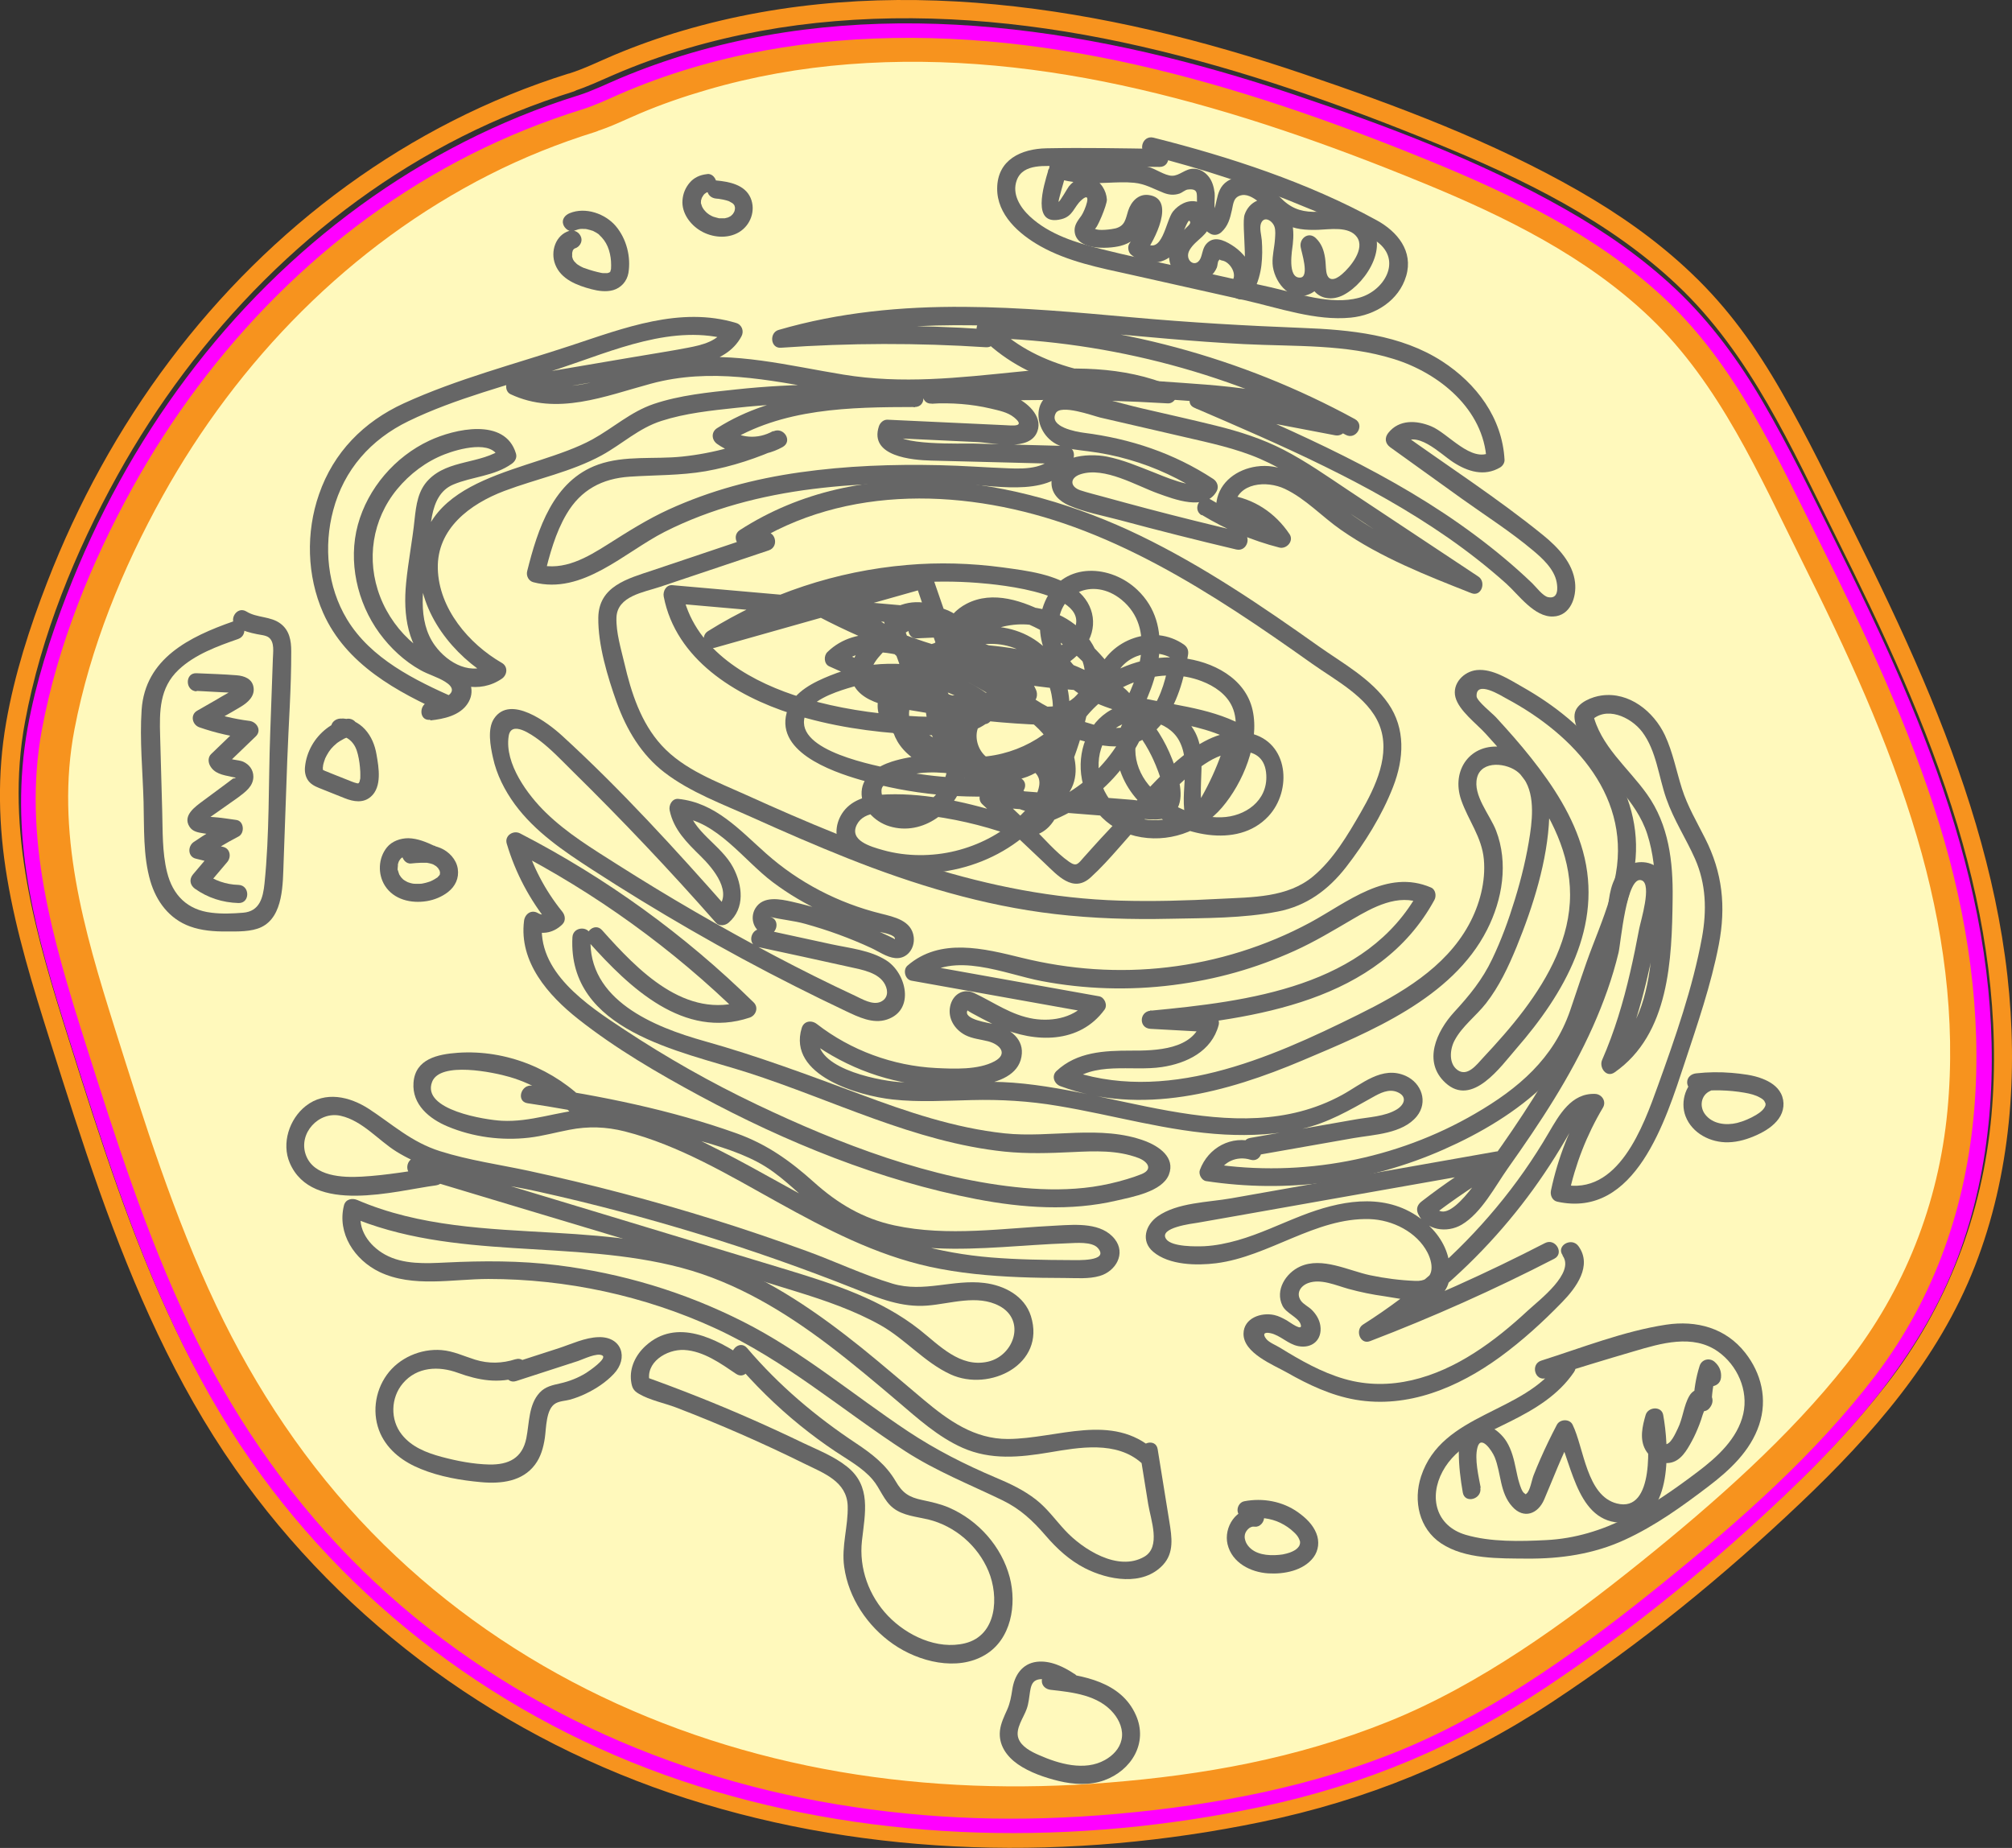 <?xml version="1.0" encoding="UTF-8"?>
<svg id="b" data-name="Layer 2" xmlns="http://www.w3.org/2000/svg" width="166.36" height="152.78" viewBox="0 0 166.36 152.78">
  <rect x="0" y="0" width="166.36" height="152.78" fill="#333333" stroke="none"/>
  <defs>
    <style>
      .e {
        fill: #fff9bc;
      }

      .f {
        fill: #666;
      }

      .g {
        fill: #f0f;
      }

      .h {
        fill: #f7931e;
      }
    </style>
  </defs>
  <g id="c" data-name="Layer 2">
    <g id="d" data-name="Dimensions">
      <g>
        <g>
          <path class="e" d="M48.82,9.44C27.8,15.94,12.26,33.86,5.93,54.93c-.89,2.95-1.57,5.98-1.78,9.05-.51,7.42,1.76,14.71,4,21.8,3.25,10.28,6.56,20.68,12.16,29.9,5.36,8.82,12.76,16.39,21.46,21.94,17.62,11.24,39.89,13.73,60.41,9.79,4.87-.94,9.7-2.22,14.26-4.19,5.03-2.17,9.68-5.15,14.12-8.36,5.52-3.99,10.77-8.35,15.7-13.05,4.47-4.27,8.73-8.87,11.66-14.32,5.56-10.32,5.83-22.84,3.18-34.26s-7.98-22.01-13.27-32.47c-2.27-4.49-4.57-9.03-7.81-12.88-6.11-7.25-15.02-11.46-23.82-14.97-10.59-4.21-21.57-7.73-32.91-8.91-11.34-1.18-23.12.09-33.37,5.09l-1.11.35Z"/>
          <path class="h" d="M48.42,7.99c-12.99,4.06-24.11,12.42-32.25,23.26-4.07,5.41-7.32,11.41-9.77,17.72-1.38,3.54-2.56,7.21-3.23,10.96-.76,4.23-.7,8.45-.02,12.69s2.01,8.66,3.34,12.89c1.26,4,2.53,8,3.92,11.96,2.77,7.85,6.09,15.58,10.86,22.44,8.81,12.67,21.6,21.97,36.26,26.73s30.98,5.11,46.2,2c8.46-1.73,16.24-4.87,23.46-9.61,7.12-4.68,13.8-10.12,19.97-15.99,5.81-5.52,11.11-11.61,14.08-19.15s3.5-15.36,2.66-23.09c-.89-8.27-3.45-16.2-6.68-23.84-3.29-7.77-7.04-15.5-11.18-22.85-1.98-3.51-4.29-6.84-7.18-9.68-2.72-2.67-5.86-4.91-9.15-6.82-6.91-4.02-14.58-6.9-22.12-9.47C91.7,2.69,74.25-.26,57.79,4.49c-1.84.53-3.66,1.16-5.43,1.89-1.32.54-2.58,1.19-3.94,1.62-1.84.58-1.05,3.47.8,2.89,1.29-.4,2.46-.99,3.71-1.52,1.77-.75,3.6-1.38,5.45-1.92,3.85-1.13,7.81-1.83,11.81-2.14,8.06-.63,16.15.25,24.01,2.07,8.05,1.86,15.89,4.63,23.53,7.77,6.7,2.75,13.44,6.06,18.72,11.12,5.74,5.5,9.01,13.01,12.5,20.02,3.69,7.4,7.2,14.93,9.55,22.89,2.17,7.34,3.25,15.01,2.52,22.67s-3.55,14.82-8.3,20.87-10.98,11.54-17.1,16.46-13.22,10.1-20.84,13.16-15.31,4.41-23.16,5.04c-7.38.59-14.86.36-22.16-.89-14.64-2.51-28.32-9.1-38.73-19.8-5.34-5.49-9.58-11.85-12.86-18.76-3.5-7.38-5.95-15.21-8.4-22.98-2.52-8-4.93-16.24-3.31-24.67,1.29-6.72,3.96-13.29,7.28-19.26,6.24-11.23,15.53-20.75,27.03-26.58,2.82-1.43,5.75-2.6,8.77-3.54,1.84-.57,1.05-3.47-.8-2.89Z"/>
        </g>
        <path class="h" d="M47.02,6.08c-13.25,4.14-24.66,12.68-32.98,23.73-4.22,5.6-7.61,11.8-10.14,18.33-1.45,3.74-2.7,7.62-3.39,11.58-.75,4.29-.64,8.59.08,12.88.76,4.53,2.12,8.93,3.5,13.3s2.66,8.41,4.13,12.56c2.86,8.04,6.3,15.93,11.21,22.94,9.09,12.97,22.3,22.48,37.36,27.3,15.26,4.89,31.84,5.17,47.47,1.94,8.68-1.79,16.63-5.02,24.04-9.9s14.2-10.43,20.56-16.47c5.94-5.64,11.41-11.87,14.43-19.59,2.97-7.59,3.59-15.96,2.69-24.01-.96-8.52-3.65-16.7-7-24.56-1.76-4.12-3.7-8.16-5.7-12.17s-3.81-7.77-5.96-11.52-4.44-6.95-7.44-9.8c-2.8-2.68-6-4.92-9.35-6.84-7.12-4.08-14.99-7.03-22.74-9.66C91.39.55,73.38-2.46,56.43,2.54c-1.91.56-3.79,1.23-5.63,2-1.26.53-2.47,1.14-3.78,1.55-.92.29-.53,1.74.4,1.45,1.17-.37,2.22-.88,3.34-1.36,1.97-.85,4-1.58,6.06-2.18,3.98-1.17,8.08-1.91,12.22-2.25,8.49-.71,17.03.19,25.32,2.09,8.36,1.91,16.48,4.78,24.41,8.02,7.12,2.91,14.26,6.37,19.91,11.71,6.03,5.69,9.45,13.44,13.1,20.75,3.86,7.73,7.56,15.59,10.06,23.89,2.34,7.77,3.55,15.9,2.82,24.01s-3.66,15.8-8.7,22.27-11.58,12.22-18.05,17.42-13.75,10.47-21.67,13.7-16.09,4.67-24.32,5.35c-7.79.64-15.68.39-23.39-.92-15.3-2.61-29.63-9.5-40.53-20.64-5.58-5.7-10.05-12.32-13.49-19.51-3.67-7.67-6.25-15.81-8.81-23.91-2.7-8.53-5.31-17.3-3.63-26.31,1.32-7.11,4.15-14.07,7.65-20.38,6.55-11.81,16.34-21.87,28.44-27.98,2.99-1.51,6.09-2.75,9.29-3.75.92-.29.53-1.74-.4-1.45Z"/>
        <path class="f" d="M58.43,14.4c-.55.06-1.05.28-1.41.71s-.55.91-.59,1.45c-.08,1.05.64,2.02,1.51,2.53.93.55,2.2.68,3.16.11s1.41-1.8.96-2.84c-.48-1.1-1.78-1.34-2.84-1.44-.39-.04-.77.37-.75.75.02.44.33.71.75.75.08,0,.15.02.23.02.14.02,0,0-.02,0,.04,0,.08.01.12.02.18.03.35.06.52.11.07.02.15.05.22.07.13.05,0,0-.02,0,.03.02.07.03.1.05.07.03.12.08.19.11-.12-.07-.06-.05-.02-.02s.08.08.12.11.05.1-.01-.02c.02.03.04.06.06.09s.04.07.05.1c-.02-.03-.04-.14-.02-.02,0,.02.03.1.03.11,0,0,0-.19,0-.03,0,.04,0,.07,0,.11,0,.03-.02.18,0,.07.02-.13-.02.06-.02.07,0,.04-.02.07-.03.11-.01.04-.06.12.01-.02-.02.03-.03.07-.05.1-.04.07-.08.13-.12.19.02-.02.1-.11,0-.02-.03.03-.07.07-.1.1-.02.02-.12.09-.03.03s-.03.01-.04.02c-.04.02-.07.04-.11.06-.02.01-.14.06-.06.03s-.04.01-.06.02c-.04.01-.08.02-.12.03s-.09.02-.13.03c-.08.02.12,0-.03,0-.1,0-.2,0-.29,0-.04,0-.09,0-.13,0-.11,0,.12.03,0,0-.18-.05-.36-.09-.54-.15.16.06-.05-.03-.09-.05-.07-.04-.14-.08-.21-.12-.04-.03-.21-.17-.09-.06-.08-.07-.15-.13-.22-.21-.04-.04-.17-.21-.08-.08-.05-.07-.09-.13-.13-.2-.03-.05-.11-.24-.05-.09-.03-.09-.06-.19-.09-.28-.01-.06-.06-.1,0,.03-.02-.04,0-.1,0-.14s0-.08,0-.11c0-.09-.03.14,0,0,.02-.09.05-.18.08-.27,0,.02-.07.14,0,.02.02-.04.04-.08.07-.12s.05-.08.08-.12c-.05.08-.06.07,0,0,.03-.03.05-.05.08-.08.06-.07.07-.06,0,0,.03-.02.06-.04.09-.06.05-.03.15-.13.01-.02.04-.04.33-.07.12-.05.39-.05.77-.31.75-.75-.02-.37-.33-.8-.75-.75h0Z"/>
        <path class="f" d="M47.09,19.08c-1.16.34-1.6,1.72-1.18,2.79.48,1.23,1.81,1.73,2.99,2.04.57.15,1.21.24,1.79.08.67-.19,1.15-.74,1.27-1.42.22-1.34-.16-2.82-1.03-3.86s-2.52-1.63-3.84-1.08c-.36.15-.66.5-.52.92.11.35.53.69.92.52.11-.04.22-.08.33-.11.05-.01.29-.05.14-.03.12-.01.23-.01.35,0,.05,0,.09,0,.14,0-.16-.01.06.01.08.02.1.02.21.05.31.08.06.02.11.04.17.06-.03-.01-.12-.06.02,0,.1.05.19.1.28.15.05.03.1.06.15.1.13.08-.05-.06.07.06.33.31.54.59.71.98.16.36.26.86.28,1.21.01.23.02.47,0,.7.02-.16-.09.28-.04.14-.01.04-.1.12,0,.01-.04.04-.15.11-.02.04,0,0-.16.11-.06.05.09-.06-.06.02-.08.02-.04.01-.08.02-.12.03.12-.04.07,0,.02,0-.11,0-.21,0-.32,0-.04,0-.09,0-.13-.01-.21-.02.15.03-.06-.01-.43-.09-.87-.21-1.28-.36-.05-.02-.09-.03-.14-.05.11.04,0,0-.02,0-.11-.05-.22-.1-.32-.16-.08-.05-.16-.1-.24-.15.1.07-.02-.01-.04-.04-.05-.05-.1-.1-.15-.15-.02-.02-.12-.14-.04-.04-.03-.04-.06-.09-.09-.14-.02-.03-.03-.07-.05-.1.08.15.01.02,0-.03-.01-.04-.02-.07-.03-.11-.02-.09-.01-.15,0-.02,0-.1,0-.21,0-.31s-.05.17,0,0c.02-.05.03-.11.04-.16s.06-.1-.02.03c.03-.04.05-.09.08-.14.06-.11,0,0-.03.03.04-.04.07-.07.11-.11-.13.13-.03.04,0,.01.02-.01.05-.03.07-.04-.1.04-.11.05-.03.02.38-.11.65-.53.52-.92s-.52-.64-.92-.52h0Z"/>
        <path class="f" d="M95.88,12.31c-3.11-.05-6.23-.11-9.35-.05-2.09.04-4.06.94-4.08,3.31-.02,2.18,1.8,3.78,3.55,4.77,2.29,1.29,4.92,1.8,7.46,2.36,3.15.71,6.31,1.41,9.46,2.12,2.79.63,5.88,1.73,8.77,1.44,2.03-.2,3.98-1.41,4.58-3.45s-.72-3.66-2.44-4.6c-5.7-3.13-12.18-5.25-18.46-6.83-.94-.23-1.34,1.21-.4,1.45,4.43,1.11,8.77,2.54,12.97,4.3,1.95.82,4.23,1.59,5.94,2.87,2.07,1.55.56,4.07-1.52,4.62-2.34.63-5.06-.37-7.34-.88-2.43-.54-4.85-1.09-7.28-1.63-2.23-.5-4.47-.96-6.69-1.52-2.07-.52-4.29-1.2-5.89-2.69-.81-.75-1.51-1.86-1.09-3,.52-1.42,2.4-1.16,3.62-1.16,2.73,0,5.46.02,8.19.06.97.01.97-1.49,0-1.5h0Z"/>
        <path class="f" d="M86.66,14.14c-.34,1.16-1.45,4.62,1.1,3.98.97-.24,1.02-1.01,1.66-1.58.95-.85.27.89,0,1.28-.26.37-.57.72-.57,1.21.02,1.68,2.71,1.57,3.79,1.3.78-.2,1.47-.66,1.8-1.41.09-.21.18-.47.19-.69.04-.56.03-.43-.18-.08-.39.65-.59,1.36-1.06,1.98-.18.24-.11.71.12.91,1.15.97,2.93.94,3.79-.42.28-.45.36-.94.54-1.43.04-.12.4-1.01.49-.94.26.18-.16.48-.25.58-.64.72-1.3,1.03-1.41,2.08-.14,1.44,1.04,2.71,2.52,2.38.64-.14,1.16-.56,1.42-1.16.07-.16.06-.49.16-.59.22-.22-.09-.06.28,0,.69.11,1.35,1.26.74,1.78-.29.25-.29.81,0,1.06,1.63,1.37,2.38-1.3,2.51-2.46.08-.69.08-1.37.03-2.06-.03-.39-.21-1-.07-1.38.25-.67.95-.24,1.12.27.1.31.06.7.04,1.01-.04.68-.23,1.34-.2,2.03.07,1.39,1.32,3.14,2.91,2.58,1.91-.67,1.04-2.94.83-4.35l-1.25.73c.77.73.23,2.23.82,3.13s1.68.97,2.57.5c1.97-1.04,4.03-4.44,1.75-6.17-1.14-.86-2.54-.75-3.87-.7-1.14.04-2.01-.16-2.87-.94-.51-.46-.96-1-1.55-1.37-.88-.55-2.15-.83-3.08-.22-1.18.78-.66,2.33-1.57,3.16l.91-.12c-.6-.34-.33-1.51-.39-2.07-.06-.49-.2-1-.52-1.38s-.72-.61-1.21-.62c-.69-.02-1.17.59-1.79.58s-1.37-.59-1.99-.74c-.7-.16-1.42-.21-2.14-.21-1.73,0-3.45.26-5.12-.34-.91-.32-1.3,1.12-.4,1.45,1.4.5,2.85.48,4.32.42.73-.03,1.46-.07,2.19,0,.93.09,1.61.51,2.46.84.45.17.85.2,1.31.05.2-.07.46-.31.67-.33.88-.11.74.37.76.91.04,1.09.04,2.13,1.1,2.74.3.17.66.11.91-.12.56-.51.72-1.12.88-1.84.12-.55.13-1.11.84-1.23.54-.09,1.14.36,1.52.68.63.55,1.16,1.22,1.9,1.65.89.52,1.88.57,2.88.54.93-.03,2.53-.32,3.19.59.71.98-.53,2.48-1.23,3.08-.61.53-1.18.62-1.3-.24-.05-.37-.04-.74-.1-1.11-.1-.64-.29-1.18-.77-1.64-.59-.56-1.36.02-1.25.73.06.42.76,2.49-.03,2.54-1.1.07-.67-2.31-.62-2.74.16-1.38-.03-2.91-1.46-3.57-1.04-.48-2.15.02-2.52,1.1-.31.89.54,5.38-.58,5.54l.73.19-.18-.15v1.06c1.57-1.35.34-3.28-1.05-4.13-.66-.41-1.49-.78-2.1-.07-.24.29-.29.63-.39.97-.34,1.2-1.51.4-.97-.5s1.59-1.17,1.71-2.32c.08-.75-.37-1.48-1.13-1.66s-1.51.26-1.96.81c-.61.75-.89,3.79-2.41,2.5l.12.91c.7-.92,2.61-4.49.25-4.77-.84-.1-1.43.56-1.67,1.3-.22.7-.25,1.24-1.04,1.46-.26.07-1.48.24-1.72.02.14.12,1.03-1.99,1-2.41-.05-.75-.51-1.51-1.25-1.76s-1.43.11-1.9.69c-.08.1-.76,1.29-.84,1.26-.06-.02.51-1.96.56-2.14.27-.93-1.17-1.32-1.45-.4h0Z"/>
        <path class="f" d="M88.85,138.4c-.9-.6-2.01-1.14-3.12-1.01-1.23.15-1.86,1.14-2.03,2.3-.09.58-.18,1.11-.42,1.65s-.53,1.12-.6,1.74c-.13,1.18.55,2.13,1.48,2.78.98.68,2.24,1.11,3.4,1.39,1.21.29,2.55.37,3.74-.06,2.24-.81,3.65-3.08,2.62-5.39-1.22-2.76-4.35-3.29-7.03-3.59-.41-.04-.75.38-.75.75,0,.44.35.71.75.75,1.81.2,3.92.43,5.17,1.92.51.6.85,1.42.67,2.21-.16.74-.72,1.31-1.37,1.67-1.68.94-3.81.32-5.46-.41-.62-.27-1.44-.68-1.69-1.37-.29-.8.43-1.72.68-2.44.17-.47.2-.96.28-1.45.06-.35.14-.77.51-.93.75-.33,1.82.38,2.4.77.81.53,1.56-.76.76-1.3h0Z"/>
        <path class="f" d="M103.78,124.75c-1.56-.15-2.62,1.53-2.28,2.93.37,1.53,1.91,2.31,3.37,2.4,1.3.08,2.9-.22,3.73-1.32.43-.57.51-1.33.24-1.99-.29-.73-.87-1.28-1.5-1.73-1.28-.92-2.93-1.22-4.47-.92-.4.08-.63.55-.52.92.11.42.52.6.92.52.84-.16,1.8-.04,2.59.34.43.21.8.46,1.14.79.17.16.33.34.42.56,0,.02.07.17.07.18.01.06,0,.14,0,.2,0-.1,0,.02-.02.06-.03.11-.09.2-.16.27-.16.16-.21.19-.45.31-.12.06-.28.12-.48.17-.22.06-.43.1-.62.11-.93.09-2.01-.02-2.58-.77-.13-.18-.2-.32-.25-.56-.03-.12-.02-.32.04-.47s.19-.32.33-.42c.08-.05.11-.06.18-.09.01,0,.14-.03.04-.02.08-.01.17,0,.25,0,.4.04.75-.37.75-.75,0-.44-.34-.71-.75-.75h0Z"/>
        <path class="f" d="M140.63,88.91c-1.24.55-1.73,2.17-1.26,3.38.54,1.41,2.07,2.19,3.53,2.15.84-.02,1.64-.27,2.4-.62.67-.31,1.33-.72,1.77-1.33s.53-1.4.19-2.08c-.31-.61-.91-.98-1.52-1.22-.8-.32-1.71-.41-2.56-.49-.98-.08-1.95-.07-2.93.04-.4.04-.75.31-.75.75,0,.37.34.79.75.75,1.33-.15,2.68-.13,3.99.1.47.08.92.19,1.31.42.14.08.24.14.36.3-.07-.09.08.2.04.08.02.05.03.1.04.15-.01-.1-.02.09,0,.05-.08.35-.44.63-.79.84-.49.29-1.02.52-1.57.66-.91.22-2.01.1-2.63-.69-.52-.66-.35-1.62.4-1.95.37-.16.46-.7.27-1.03-.22-.38-.65-.43-1.03-.27h0Z"/>
        <path class="f" d="M42.64,112.37c-1.12.36-2.23.39-3.36.04-.93-.29-1.79-.71-2.77-.79-1.72-.14-3.52.64-4.53,2.05s-1.23,3.28-.53,4.85c.65,1.43,1.93,2.36,3.35,2.93,1.57.64,3.31.94,4.99,1.09s3.41-.07,4.44-1.44c.49-.65.7-1.42.82-2.22s.08-2.39.88-2.85c.36-.21.84-.21,1.23-.32.44-.13.87-.29,1.28-.49.84-.4,1.67-.95,2.31-1.63,1.25-1.32.65-3.1-1.26-3.04-1.12.03-2.24.57-3.28.91-1.31.42-2.62.85-3.93,1.27-.91.3-.52,1.75.4,1.45,1.71-.55,3.41-1.11,5.12-1.66.4-.13,1.58-.72,2.01-.45.4.25-1.08,1.27-1.35,1.44-.66.41-1.38.69-2.13.86-.65.15-1.24.26-1.71.77-.92.99-.85,2.51-1.1,3.76-.33,1.66-1.47,2.21-3.07,2.18-1.31-.03-2.66-.29-3.93-.63s-2.5-.83-3.3-1.85c-.97-1.22-.92-3.04.09-4.23,1.17-1.38,2.97-1.45,4.55-.87,1.74.63,3.36.91,5.16.33.91-.3.52-1.74-.4-1.45h0Z"/>
        <path class="f" d="M36.05,96.52c-2.04.27-4.09.65-6.14.76-1.57.09-3.97,0-4.62-1.79s1.07-3.65,2.88-3.24,3.11,2.03,4.61,2.96c3.43,2.13,7.82,2.44,11.68,3.3,4.48.99,8.92,2.17,13.31,3.51s8.72,2.87,12.98,4.56c1.95.77,3.8,1.53,5.93,1.36,1.91-.15,4.13-.94,5.95.03,2.21,1.17,1.23,4.12-.95,4.61-2.3.52-4.02-1.36-5.65-2.65-3.16-2.49-7.02-3.75-10.82-4.91-10.2-3.1-20.41-6.17-30.61-9.26-.93-.28-1.32,1.17-.4,1.45,10.55,3.19,21.12,6.31,31.64,9.57,2.39.74,4.79,1.56,6.98,2.79,2.05,1.16,3.64,3.08,5.78,4.06,3.21,1.47,7.89-.82,6.64-4.82-.53-1.68-2.21-2.54-3.85-2.74-2.57-.32-5.02.82-7.58.06-2.41-.72-4.73-1.83-7.09-2.69-2.53-.92-5.07-1.79-7.64-2.59-5.06-1.58-10.19-2.93-15.37-4.05-2.43-.52-4.93-.87-7.31-1.62s-3.91-2.2-5.9-3.5c-1.59-1.03-3.62-1.5-5.22-.24-1.36,1.07-2.02,3.09-1.32,4.71,1.85,4.3,8.72,2.3,12.1,1.85.94-.13.96-1.63,0-1.5h0Z"/>
        <path class="f" d="M61.64,112.3c-2.4-1.62-5.7-3.37-8.26-1.03-.81.74-1.34,1.79-1.2,2.91.07.54.19.79.64,1.05.89.53,2.12.77,3.09,1.14,3.6,1.38,7.14,2.93,10.6,4.64,1.58.78,3.51,1.46,3.58,3.49.05,1.71-.53,3.32-.29,5.04.36,2.58,1.92,4.9,4.04,6.38s5.3,2.28,7.61.9c2.16-1.28,2.63-4.15,2.04-6.41-.67-2.55-2.6-4.71-5.01-5.76-.72-.31-1.45-.47-2.21-.63-1.11-.23-1.65-.58-2.22-1.57-.79-1.35-1.94-2.24-3.23-3.1-3.38-2.24-6.41-4.8-9.05-7.9-.63-.74-1.68.33-1.06,1.06,1.66,1.95,3.47,3.74,5.46,5.35.93.75,1.9,1.47,2.89,2.13,1.06.71,2.23,1.34,3.07,2.31.66.76.93,1.77,1.74,2.39s1.89.7,2.87.93c2.22.54,4.11,2.17,4.99,4.27s.71,5.32-1.94,5.97c-2.3.56-4.81-.64-6.37-2.27s-2.41-3.91-2.15-6.21.78-4.52-1.23-6.12c-1.06-.85-2.41-1.38-3.63-1.96-1.41-.68-2.84-1.34-4.27-1.97-2.93-1.29-5.91-2.47-8.93-3.55l.52.52c-.44-1.65,1.4-2.77,2.85-2.69,1.59.09,3.02,1.12,4.29,1.98.8.54,1.55-.76.76-1.3h0Z"/>
        <path class="f" d="M95.46,119.91c-3.52-3.16-8.02-.96-12.12-.94-2.77.01-4.91-1.52-6.95-3.23-1.73-1.45-3.44-2.93-5.2-4.35-3.55-2.84-7.32-5.46-11.59-7.11s-9.1-2.09-13.75-2.36c-5.51-.32-11.16-.49-16.31-2.71-.43-.18-.97-.07-1.1.45-.58,2.31.88,4.51,2.94,5.5,2.76,1.32,6.07.58,9,.58,6.43,0,12.87,1.38,18.72,4.06s10.48,6.76,15.75,10.18c2.57,1.66,5.29,2.73,8.02,4.05,1.49.72,2.52,1.69,3.59,2.93.93,1.08,1.96,2.03,3.24,2.69,1.92.98,4.8,1.52,6.46-.27.94-1.01.73-2.31.53-3.56-.32-2-.65-4.01-.97-6.01-.15-.95-1.6-.55-1.45.4.22,1.39.45,2.77.67,4.16.21,1.28,1.07,3.52-.32,4.33-2.18,1.27-5.11-.62-6.55-2.17-.8-.86-1.47-1.81-2.4-2.54-1.01-.79-2.15-1.33-3.32-1.82-2.55-1.08-4.96-2.3-7.27-3.83-4.56-3.03-8.73-6.59-13.64-9.07s-10.03-4-15.38-4.67c-3.07-.38-6.11-.37-9.19-.22-1.66.08-3.53.18-5.04-.66-1.3-.72-2.33-2.11-1.95-3.65l-1.1.45c8.78,3.78,18.51,1.89,27.58,4.3,4.52,1.2,8.54,3.64,12.24,6.45,1.92,1.46,3.77,3.02,5.61,4.58,1.67,1.42,3.35,2.95,5.38,3.85,2.33,1.03,4.73.79,7.17.38s5.55-.99,7.64.89c.72.64,1.78-.41,1.06-1.06h0Z"/>
        <path class="f" d="M35.93,69.94c-.68-.32-1.39-.62-2.16-.64-.66,0-1.36.24-1.78.76-.72.89-.77,2.21-.16,3.17.74,1.16,2.18,1.48,3.46,1.27.62-.1,1.25-.36,1.74-.74.62-.48.94-1.16.82-1.94s-.74-1.42-1.43-1.71c-.78-.33-1.61-.3-2.44-.22-.39.04-.77.32-.75.75.02.38.33.79.75.75.28-.03.55-.05.83-.06.13,0,.25,0,.38,0,.07,0,.15,0,.22.02-.13-.02.07.02.09.02.12.03.24.06.36.11-.14-.06.04.03.05.04.05.03.1.06.16.1-.03-.02-.1-.1,0,0,.04.04.09.09.13.13.14.13-.04-.08.02.02.04.06.07.12.11.18.1.15-.03-.13.02.04,0,.04.02.08.03.11.05.18,0-.15,0,.03,0,.04,0,.08,0,.12,0-.18,0-.02-.01.03-.03.16.07-.09-.02.05-.02.03-.04.07-.07.11.09-.14-.06.05-.09.08s-.06.06-.1.08c.13-.11-.04.02-.06.03-.09.06-.18.11-.28.16-.06.03-.11.05-.17.08.14-.06.03-.01,0,0-.13.04-.26.09-.39.12-.11.03-.23.05-.34.07.15-.03.05,0,.01,0-.06,0-.13.01-.19.01-.1,0-.21,0-.31,0-.06,0-.12,0-.19-.01.18.02,0,0-.05-.01-.11-.02-.22-.05-.33-.09-.05-.02-.1-.03-.14-.05.17.07-.02-.01-.04-.03-.09-.05-.18-.1-.26-.16-.16-.11.1.1-.04-.04-.04-.04-.07-.07-.11-.11l-.03-.04c-.05-.06-.04-.05.02.03-.01,0-.05-.07-.06-.08-.02-.04-.16-.22-.15-.26,0,0,.06.18.02.04-.02-.05-.03-.1-.05-.14,0-.03-.02-.07-.03-.1,0-.03-.01-.07-.02-.1-.01-.08-.01-.07,0,.05-.07-.01.03-.49,0-.5.02.01-.03.18,0,0,.01-.05.02-.1.04-.14,0-.03.02-.06.03-.09.04-.12-.08.14.02-.04.01-.03.03-.06.05-.08.02-.03.03-.05.05-.08.05-.06.04-.05-.03.04,0,0,.06-.06.06-.07.02-.02.05-.04.07-.07.06-.05.05-.04-.04.03-.01-.03.31-.16.17-.11.07-.02.14-.04.21-.06.15-.04-.08-.01.08-.01.07,0,.14,0,.21,0,.01,0,.23.03.09,0,.15.03.29.06.43.1s.29.1.43.15c.23.09-.12-.06.1.04.09.04.18.08.27.12.35.17.83.11,1.03-.27.18-.33.11-.85-.27-1.03h0Z"/>
        <path class="f" d="M28.64,59.43c-1.2.3-2.24,1.12-2.85,2.19-.31.55-.51,1.15-.57,1.78-.04.37.02.75.22,1.07.22.35.58.53.95.68.71.29,1.42.57,2.13.85s1.51.42,2.14-.13c.94-.82.66-2.42.47-3.5-.13-.76-.42-1.49-.95-2.07s-1.29-.95-2.06-.89c-.4.03-.75.32-.75.75,0,.38.34.78.75.75.03,0,.31,0,.19-.01.06,0,.13.03.19.04.01,0,.16.06.09.03.15.06.32.19.44.31.29.29.45.64.56,1.09.12.49.17.92.2,1.43.01.18,0,.36,0,.55,0,.15,0,.04,0,0,0,.04-.02.09-.03.13s-.02.08-.03.13c-.03.16.06-.07-.02.05-.02.03-.04.07-.06.1.08-.12.03-.05,0-.01-.08.11-.02,0,.01,0-.1.01-.04.02.01,0-.09.03-.11.02-.18,0-.14-.03-.27-.08-.4-.13-.57-.22-1.14-.45-1.71-.68-.13-.05-.26-.1-.39-.16-.03-.01-.23-.09-.11-.04-.05-.02-.09-.05-.14-.07-.01,0-.12-.07-.04-.01-.03-.02-.05-.09-.03-.03.01.03.03.02.02.06.02-.08,0-.18,0-.26,0,.11.03-.16.03-.18.02-.1.05-.2.08-.29.08-.26.09-.28.22-.52.23-.42.44-.67.85-1.01.12-.1.05-.04.03-.02.06-.04.12-.09.19-.13.11-.07.22-.13.33-.19.15-.08.34-.15.6-.21.39-.1.63-.54.52-.92s-.53-.62-.92-.52h0Z"/>
        <path class="f" d="M129.2,103.81c1.05,1.43-1.93,3.67-2.88,4.55-1.38,1.28-2.84,2.49-4.43,3.5-3.2,2.05-6.95,3.23-10.71,2.15-1.92-.55-3.66-1.55-5.35-2.59-.32-.2-.89-.42-1.13-.72-.31-.39-.19-.59.34-.48.82.17,1.44.9,2.29,1.07,1.14.23,2.02-.5,1.84-1.7-.08-.51-.35-.94-.71-1.3-.25-.25-.66-.44-.88-.73-.45-.62-.06-1.24.58-1.48,1.05-.39,2.32.2,3.34.48s1.97.47,2.98.61c1.26.18,3.49.75,4.62-.09,1.01-.75.89-2.43.54-3.48-.43-1.3-1.41-2.37-2.54-3.11-2.91-1.9-6.4-1.18-9.44,0-1.78.69-3.5,1.53-5.33,2.05-.89.25-1.8.44-2.73.49-.67.03-2.7.07-3.17-.58-.69-.96,2.19-1.29,2.6-1.36,1.14-.2,2.27-.4,3.41-.6,2.35-.42,4.71-.83,7.06-1.25,4.87-.86,9.74-1.72,14.61-2.58l-.58-1.37c-2.09,1.22-4.09,2.57-6,4.05-.34.27-.46.62-.27,1.03.64,1.36,2.38,1.6,3.6.88,1.64-.97,2.76-3.17,3.83-4.68,2.63-3.71,5.16-7.53,7.02-11.7.88-1.98,1.62-4.02,2.12-6.12.18-.75.66-6.5,1.93-5.96.83.35-.09,3.32-.22,3.97-.23,1.21-.47,2.42-.75,3.62-.57,2.48-1.3,4.92-2.32,7.25-.27.61.34,1.51,1.03,1.03,4.54-3.16,4.74-9.36,4.8-14.38.04-3.04-.31-6.08-2.12-8.62-1.56-2.2-3.89-4-4.49-6.74l-.19.73c1.25-1.35,3.35-.38,4.29.87,1.17,1.56,1.35,3.69,1.98,5.49s1.63,3.3,2.38,4.99c.92,2.08.98,4.27.58,6.49-.76,4.15-2.22,8.32-3.65,12.28-1.2,3.33-3.27,9.16-7.9,8.15l.52.92c.55-2.58,1.49-5,2.84-7.27.3-.51-.09-1.11-.65-1.13-1.97-.08-2.97,1.74-3.84,3.22-1.27,2.18-2.72,4.25-4.34,6.19-3.15,3.78-6.86,7.03-11.01,9.66-.68.43-.25,1.69.58,1.37,5.2-1.99,10.28-4.26,15.23-6.81.86-.44.1-1.74-.76-1.3-4.83,2.49-9.79,4.72-14.87,6.66l.58,1.37c3.79-2.41,7.25-5.31,10.24-8.66,1.45-1.62,2.79-3.34,4-5.14.61-.9,1.19-1.83,1.74-2.77s1.19-2.36,2.44-2.3l-.65-1.13c-1.41,2.37-2.42,4.93-2.99,7.63-.08.38.11.83.52.92,6.49,1.42,8.98-6.8,10.52-11.43,1.06-3.21,2.2-6.5,2.84-9.83.6-3.13.31-5.94-1.14-8.79-.68-1.35-1.45-2.65-1.91-4.1s-.75-3.01-1.41-4.42c-.93-1.96-2.95-3.6-5.24-3.28-.75.1-1.96.56-2.19,1.39-.26.91.66,2.34,1.13,3.08,1.53,2.41,3.93,4.18,4.84,6.98,1.01,3.12.68,6.83.35,10.06s-1.13,6.45-3.82,8.32l1.03,1.03c1.61-3.67,2.54-7.53,3.26-11.45.18-.98.37-1.97.53-2.95.1-.61.17-1.22-.15-1.79-.56-.99-1.93-1.1-2.85-.6-1.19.64-1.44,2.07-1.58,3.29-.23,1.94-.61,3.83-1.2,5.69-1.16,3.64-2.97,7.04-5,10.26-1.11,1.76-2.28,3.47-3.49,5.16-.59.83-3.66,5.88-4.71,3.62l-.27,1.03c1.92-1.48,3.92-2.82,6-4.05.77-.45.23-1.51-.58-1.37-4.87.86-9.74,1.72-14.61,2.58-2.43.43-4.87.86-7.3,1.29-1.92.34-4.46.34-6.1,1.5-1,.71-1.4,2.04-.36,2.92,1.32,1.12,3.61,1.15,5.21.95,4.38-.56,8.21-3.79,12.69-3.65,1.88.06,3.91,1.06,4.79,2.78.55,1.09.53,2.4-1.01,2.33-1.26-.05-2.51-.21-3.75-.47-1.78-.38-3.97-1.54-5.78-.72-1.19.54-2.09,1.96-1.46,3.24.3.62,1.27.94,1.49,1.5.28.74-.91-.16-1.14-.29-.33-.18-.66-.36-1.03-.44-1.08-.24-2.52.25-2.54,1.54-.02,1.61,2.47,2.58,3.6,3.22,1.76,1,3.64,1.89,5.65,2.24,4.34.75,8.5-1.01,11.96-3.53,1.85-1.35,3.55-2.9,5.14-4.54,1.15-1.18,2.52-3.01,1.34-4.63-.57-.77-1.87-.02-1.3.76h0Z"/>
        <path class="f" d="M19.27,51.38c-3.59,1.26-7.27,3.05-7.56,7.31-.17,2.5.09,5.08.16,7.59.06,2.16-.05,4.46.56,6.56.5,1.7,1.57,3.13,3.27,3.75.96.35,2.01.43,3.03.42.91,0,2.04.04,2.88-.36,1.85-.89,1.77-3.65,1.84-5.37.1-2.8.2-5.6.3-8.39.11-3.01.34-6.04.33-9.05,0-.87-.14-1.71-.87-2.27-.83-.64-1.96-.47-2.83-1.01-.82-.51-1.58.79-.76,1.3.51.32,1.04.45,1.63.57.29.06.73.09.97.27.51.39.35,1.25.34,1.8-.07,2.06-.15,4.11-.22,6.17-.15,4.1-.05,8.29-.47,12.37-.12,1.18-.4,2.31-1.77,2.42-.86.07-1.75.11-2.61,0-2-.23-3.21-1.45-3.68-3.36-.41-1.66-.35-3.42-.4-5.11-.06-2.05-.11-4.09-.17-6.14s-.06-3.98,1.53-5.48c1.35-1.27,3.2-1.94,4.92-2.54.91-.32.52-1.77-.4-1.45h0Z"/>
        <path class="f" d="M128.88,112.67c-2.86,4.22-9.65,4.11-11.38,9.39-.66,2.02-.17,4.32,1.66,5.54,1.99,1.32,4.81,1.24,7.09,1.26,2.79.02,5.5-.37,8.06-1.54s4.79-2.79,6.96-4.44c1.76-1.34,3.46-2.92,4.18-5.07s.17-4.29-1.15-5.97c-1.61-2.05-4.02-2.7-6.54-2.32-3.49.53-6.97,1.91-10.32,2.97-.92.29-.53,1.74.4,1.45,2.41-.77,4.83-1.51,7.26-2.22,2.24-.66,4.86-1.45,6.95.02,1.6,1.13,2.53,3.21,2.09,5.15-.47,2.06-2.17,3.59-3.79,4.81-3.76,2.84-7.68,5.39-12.51,5.63-2.13.11-4.59.17-6.66-.44-2.45-.73-3.05-3.1-1.9-5.24s3.58-3.12,5.6-4.13,3.97-2.17,5.27-4.09c.54-.8-.76-1.55-1.3-.76h0Z"/>
        <path class="f" d="M48.63,91.28c-2.77-2.89-6.77-4.52-10.78-4.24-1.65.12-3.52.5-3.66,2.48-.13,1.8,1.31,2.98,2.82,3.61,2.1.88,4.46,1.19,6.72.93,1.13-.13,2.22-.44,3.33-.65,1.57-.31,3.05-.26,4.6.13,4.51,1.15,8.61,3.62,12.65,5.86s8.07,4.34,12.56,5.33c2.43.53,4.93.76,7.41.86,1.25.05,2.51.07,3.77.07.94,0,1.96.1,2.88-.17,1.32-.38,2.19-1.85,1.24-3.05-1.08-1.37-3.17-1.2-4.7-1.12-4.47.21-9.09.95-13.52-.01-2.6-.56-4.69-1.81-6.65-3.57s-3.89-3.14-6.4-4.04c-5.42-1.94-11.21-3.1-16.89-3.94-.94-.14-1.35,1.3-.4,1.45,4.4.65,8.76,1.57,13.05,2.77,2.02.56,4.11,1.11,5.97,2.09s3.18,2.45,4.75,3.73c5.96,4.85,13.84,3.23,20.9,2.99.65-.02,2.03-.17,2.51.41.94,1.11-1.76.98-2.27.98-2.2-.01-4.39-.04-6.58-.22-4.32-.35-8.34-1.51-12.23-3.4-3.46-1.68-6.74-3.7-10.18-5.44s-7.28-3.68-11.1-3.4c-2.36.17-4.55,1.07-6.95.94-1.3-.07-6.66-.88-5.75-3.22.67-1.71,5.08-.79,6.41-.4,2.08.61,3.92,1.76,5.42,3.32.67.7,1.73-.36,1.06-1.06h0Z"/>
        <path class="f" d="M103.75,94.42c-1.93-.59-3.85.45-4.54,2.31-.13.35.15.87.52.92,6.66,1.01,13.46.12,19.63-2.61,3.04-1.34,6.09-3.13,8.48-5.48,2.53-2.49,3.31-5.66,4.46-8.9s2.67-6.3,2.94-9.72c.24-3.02-.75-5.95-2.55-8.36s-4.19-4.3-6.78-5.77c-1.1-.62-2.49-1.55-3.81-1.41-1.07.11-2.05,1.12-1.76,2.24s1.75,2.19,2.51,3.03c1.21,1.33,2.4,2.69,3.46,4.15,1.94,2.68,3.51,5.76,3.51,9.14,0,3.56-1.74,6.79-3.83,9.57-1.04,1.38-2.2,2.68-3.38,3.94-.5.54-1.27,1.58-2.09,1-.76-.54-.63-1.73-.26-2.43.62-1.19,1.79-2.04,2.61-3.09,1.1-1.41,1.85-3.02,2.53-4.67,1.36-3.34,2.56-7.11,2.7-10.74.1-2.61-.98-5.4-3.86-5.78-2.66-.36-4.28,1.91-3.42,4.39.59,1.69,1.7,3.05,1.87,4.89s-.35,3.79-1.25,5.43c-1.95,3.56-5.62,5.68-9.14,7.42-7.32,3.63-16.07,7.5-24.26,4.46l.33,1.25c2.03-1.91,5.19-1,7.7-1.38,2.06-.31,4.11-1.3,4.69-3.46.13-.49-.24-.92-.72-.95-1.65-.09-3.29-.18-4.94-.27v1.5c8.63-.82,18.89-2.19,23.5-10.63.18-.32.11-.86-.27-1.03-3.66-1.58-6.93,1.23-10,2.89-3.64,1.96-7.68,3.22-11.78,3.7-4.05.48-8.1.19-12.05-.78-3.14-.77-6.75-1.7-9.46.64-.41.35-.21,1.16.33,1.25,5.03.9,10.06,1.8,15.09,2.7l-.45-1.1c-1.03,1.42-2.9,1.81-4.55,1.55-1.85-.3-3.26-1.35-4.91-2.13-.91-.43-1.79.12-1.99,1.11s.37,1.91,1.26,2.37c.59.3,1.25.35,1.88.51.97.25,1.68,1.03.54,1.65-1.35.73-3.37.63-4.85.56-3.56-.18-7.04-1.46-9.85-3.64-.44-.34-1.07-.26-1.25.33-1.2,3.94,4.75,5.61,7.51,5.91,2.17.24,4.37.1,6.55.05,2.39-.06,4.75.08,7.11.48,4.61.76,9.13,2.12,13.82,2.37,2.14.11,4.32,0,6.41-.48s3.88-1.52,5.8-2.6c.62-.35,1.34-.73,2.05-.43.84.36.59,1.03-.03,1.42-.98.61-2.39.65-3.49.85-2.89.51-5.77,1.01-8.66,1.52-.95.17-.55,1.61.4,1.45,2.73-.48,5.45-.96,8.18-1.44,1.67-.29,4.03-.35,5.21-1.8.95-1.18.39-2.75-.92-3.34-1.96-.88-3.65.7-5.27,1.58-8.97,4.89-19.59-1.04-28.95-1.09-2.59-.01-5.2.24-7.79.01-1.82-.16-7.32-1.24-6.47-4.05l-1.25.33c2.94,2.28,6.4,3.68,10.11,4.02,2.04.19,7.68.49,7.88-2.65.09-1.37-1.2-2.15-2.36-2.44-.3-.08-2.55-.38-2.13-1.13-.04.07,2.31,1.26,2.63,1.4,2.95,1.3,6.63,1.38,8.7-1.46.27-.37,0-1.02-.45-1.1-5.03-.9-10.06-1.8-15.09-2.7l.33,1.25c2.71-2.34,6.97-.38,10,.19,3.58.68,7.25.79,10.87.33s6.86-1.39,10.05-2.83c1.66-.75,3.2-1.68,4.77-2.6,1.7-1,3.8-2.16,5.79-1.31l-.27-1.03c-4.33,7.93-14.12,9.12-22.2,9.89-.95.09-.98,1.45,0,1.5,1.65.09,3.29.18,4.94.27l-.72-.95c-.65,2.42-3.8,2.49-5.83,2.48-2.21,0-4.48.1-6.17,1.69-.44.42-.17,1.07.33,1.25,6.66,2.47,13.76.52,20.04-2.14,5.53-2.34,12.35-5.11,15.23-10.78,1.28-2.51,1.78-5.53.75-8.21-.5-1.3-1.94-2.92-1.57-4.38s2.51-1.23,3.43-.41c1.35,1.21,1.19,3.46.95,5.07-.27,1.83-.71,3.64-1.25,5.4s-1.12,3.35-1.88,4.94c-.81,1.71-1.89,3.02-3.16,4.4-1.43,1.57-2.61,4.08-.71,5.83,2.22,2.05,4.59-1.36,5.87-2.83,3.95-4.54,7.21-10.13,5.5-16.32-.8-2.88-2.46-5.41-4.3-7.73-.91-1.15-1.89-2.25-2.88-3.33-.28-.31-1.59-1.35-1.61-1.74-.07-1.38,2.04-.05,2.46.18,5.66,3.02,10.5,8.27,8.93,15.11-.42,1.84-1.13,3.61-1.81,5.37s-1.23,3.53-1.84,5.3c-1.38,4-4.28,6.46-7.86,8.54-6.53,3.8-14.33,5.28-21.8,4.15l.52.92c.42-1.11,1.6-1.6,2.7-1.26.93.28,1.32-1.17.4-1.45h0Z"/>
        <path class="f" d="M62.65,78.29c2.54.55,5.08,1.09,7.62,1.66.99.22,2.4.45,2.91,1.45.29.57.22,1.16-.37,1.43-.67.29-1.52-.23-2.12-.51-4.51-2.1-8.92-4.46-13.23-6.95-2.16-1.25-4.28-2.54-6.39-3.88s-4.17-2.59-5.92-4.29c-1.51-1.46-3.45-4.07-3.09-6.35.21-1.3,1.85-.16,2.53.35.99.75,1.86,1.68,2.74,2.55,4.1,4.03,8.06,8.21,11.86,12.53.28.32.77.25,1.06,0,1.37-1.19,1.15-3.08.37-4.56-1.01-1.91-3.35-2.9-3.81-5.12l-.72.95c3.2.33,5.39,3.57,7.8,5.38,2.67,2.01,5.71,3.34,8.94,4.14.18.04,1.26.23,1.16.58,0-.03-1.14-.56-1.2-.58-.73-.34-1.47-.65-2.22-.95-1.65-.65-3.36-1.18-5.09-1.57-.98-.22-2.38-.51-3.02.54-.5.82-.13,1.93.81,2.16s1.34-1.21.4-1.45c.95.24,1.95.31,2.91.58s1.85.55,2.75.88,1.81.7,2.69,1.11c.63.29,1.29.77,1.99.84.99.1,1.65-.8,1.54-1.74-.17-1.37-1.62-1.66-2.73-1.94-3.5-.87-6.77-2.56-9.47-4.96-2.19-1.94-4.18-4.2-7.26-4.52-.52-.05-.81.52-.72.95.33,1.6,1.44,2.68,2.56,3.78,1.03,1.01,2.8,3.09,1.26,4.43h1.06c-4.38-4.96-8.9-9.93-13.79-14.4-1.14-1.04-4.26-3.42-5.61-1.4-.57.85-.3,2.3-.09,3.23.3,1.4.97,2.71,1.81,3.86,1.67,2.27,4.04,3.87,6.37,5.38,2.68,1.74,5.4,3.4,8.17,5s5.71,3.19,8.63,4.66c1.39.7,2.79,1.39,4.19,2.05,1.04.49,2.24,1.09,3.41.7,2.34-.78,1.6-3.84-.06-4.89-1.31-.84-3.03-1.01-4.52-1.33-1.9-.41-3.81-.83-5.71-1.24-.94-.2-1.34,1.24-.4,1.45h0Z"/>
        <path class="f" d="M48.71,77.92c3.33,3.72,7.82,8.04,13.28,6.21.52-.18.75-.84.33-1.25-5.7-5.6-12.21-10.31-19.32-13.98-.56-.29-1.3.19-1.1.85.73,2.45,1.91,4.66,3.52,6.65v-1.06c-.28.31-.6.36-.96.14-.54-.3-1.06.09-1.13.65-.43,3.4,1.99,6.16,4.49,8.13,3.09,2.44,6.58,4.47,10.04,6.34,7.11,3.83,14.92,7.01,22.88,8.54,3.81.73,7.78,1.01,11.58.12,1.28-.3,3.78-.73,4.33-2.15s-.83-2.34-1.95-2.77c-3.67-1.38-7.83-.23-11.64-.64-4.12-.44-8.08-1.79-11.94-3.23-4.27-1.59-8.49-3.17-12.89-4.4-4.13-1.16-9.67-3.38-9.4-8.58.05-.96-1.45-.96-1.5,0-.4,7.78,8.94,9.4,14.5,11.19,7.04,2.26,13.78,5.75,21.23,6.53,1.87.19,3.72.13,5.6.04s3.72-.17,5.45.48c.74.27,1.28.93.28,1.34-.4.16-.81.3-1.22.42-.92.28-1.87.49-2.82.63-1.89.27-3.82.26-5.71.09-7.59-.69-15.24-3.64-22.06-6.89-3.8-1.81-7.47-3.89-10.98-6.21-3.03-2-7.29-4.78-6.76-8.96l-1.13.65c.96.53,1.99.4,2.78-.37.31-.3.25-.75,0-1.06-1.44-1.78-2.48-3.79-3.13-5.99l-1.1.85c7,3.61,13.4,8.23,19.01,13.74l.33-1.25c-4.92,1.65-8.87-2.52-11.82-5.82-.65-.72-1.7.34-1.06,1.06h0Z"/>
        <path class="f" d="M35.6,59.56c1.09-.12,2.4-.39,3.06-1.38s.25-2.06-.57-2.74c-1.12-.93-2.66-1.21-3.81-2.16-1.26-1.04-2.26-2.42-2.85-3.95-1.17-3.03-.66-6.38,1.41-8.89,1.04-1.26,2.4-2.29,3.93-2.88,1.08-.42,3.99-1.27,4.48.36l.34-.85c-1.85,1.31-4.5.91-6.14,2.58-.89.89-1.04,2.1-1.17,3.29-.18,1.76-.53,3.49-.7,5.25-.26,2.65.1,5.36,2.21,7.19,1.6,1.38,3.86,2,5.71.73.45-.31.52-1,0-1.3-2.74-1.58-5.22-4.5-5.3-7.8s2.65-5.34,5.5-6.42c2.68-1.01,5.53-1.57,8.06-2.95,1.69-.93,3.05-2.24,4.93-2.84,1.98-.64,4.12-.86,6.18-1.08,4.91-.53,9.87-.53,14.79-.05v-1.5c-5.6,0-11.5.14-16.37,3.23-.5.32-.46.97,0,1.3,1.63,1.16,3.69,1.22,5.42.26.86-.48.1-1.69-.76-1.3-2.39,1.1-4.94,1.82-7.56,2.09-2.29.24-4.73-.12-6.93.66-3.72,1.32-5,5.34-5.87,8.81-.1.39.12.82.52.92,4.07,1.06,7.5-2.47,10.85-4.17,3.81-1.93,8.01-3.01,12.23-3.54s8.41-.56,12.61-.39c2.65.11,7.57,1.17,8.92-2.04.22-.52-.03-1.11-.65-1.13-2.54-.07-5.08-.13-7.63-.2-.67-.02-6.72.2-6.32-1.02l-.72.55c2.48.12,4.95.23,7.43.35,1.32.06,4.34.83,4.95-.9.46-1.28-.92-2.45-1.96-2.87-2.09-.84-4.55-1.01-6.77-.9v1.5c6.5-.41,13.01-.42,19.51-.03.71.04,1.07-1.1.38-1.4-4.1-1.74-8.45-1.65-12.81-1.21-4.86.49-9.53,1.03-14.4.23-4.49-.73-9.01-1.92-13.59-1.27-4.2.6-8.97,3.57-13.17,1.59l-.18,1.37c3.74-.64,7.48-1.27,11.22-1.91,2.43-.41,5.98-.45,7.3-2.95.23-.43.03-.96-.45-1.1-4.61-1.39-9.27.42-13.63,1.86-4.59,1.52-9.44,2.77-13.85,4.79-3.31,1.52-5.8,4.04-7,7.51-1.1,3.15-1.01,6.75.34,9.81,1.88,4.25,6.11,6.55,10.17,8.35.87.39,1.64-.9.76-1.3-3.36-1.49-6.99-3.26-8.96-6.52-1.62-2.68-1.94-6.02-1.14-9.01.89-3.36,3.11-5.86,6.22-7.37,3.91-1.9,8.33-2.98,12.45-4.34,4.47-1.48,9.49-3.77,14.25-2.34l-.45-1.1c-.62,1.17-1.94,1.48-3.15,1.71-1.57.3-3.15.54-4.72.81-3.25.55-6.5,1.11-9.76,1.66-.62.11-.74,1.1-.18,1.37,3.85,1.81,7.8.16,11.62-.87,4.93-1.33,9.66-.31,14.57.54,2.25.39,4.51.7,6.79.7s4.62-.26,6.91-.51c4.67-.51,9.6-1.1,14.06.79l.38-1.4c-6.5-.39-13.01-.38-19.51.03-.96.06-.97,1.55,0,1.5,1.65-.08,3.28.03,4.89.41.66.16,1.39.29,1.93.73,1,.82-.17.67-.8.64-3.22-.15-6.44-.3-9.66-.45-.34-.02-.62.25-.72.55-.82,2.49,2.77,2.79,4.32,2.83,3.69.09,7.38.19,11.07.28l-.65-1.13c-.65,1.53-2.55,1.55-3.98,1.49-1.92-.07-3.83-.22-5.75-.26-3.85-.09-7.71.05-11.53.59s-7.41,1.5-10.85,3.07c-1.77.81-3.38,1.83-5.02,2.87-1.74,1.1-3.66,2.24-5.79,1.69l.52.92c.44-1.75.91-3.54,1.84-5.11,1.17-1.99,2.94-2.93,5.22-3.08,2.1-.14,4.18-.09,6.27-.45,2.2-.39,4.31-1.09,6.34-2.02l-.76-1.3c-1.29.72-2.71.59-3.91-.26v1.3c4.65-2.95,10.28-3.02,15.62-3.03.98,0,.94-1.41,0-1.5-4.92-.48-9.87-.48-14.79.05-2.26.24-4.63.47-6.79,1.2-1.91.65-3.33,1.97-5.07,2.93-4.98,2.73-14.28,2.85-14.3,10.5,0,3.89,2.81,7.39,6.04,9.26v-1.3c-1.67,1.16-3.68.06-4.75-1.41-1.52-2.07-.99-4.97-.62-7.32.31-1.98-.03-5.09,2.13-6,1.6-.67,3.38-.68,4.84-1.72.27-.19.45-.51.34-.85-.9-3-5.09-2.03-7.16-1.06-2.83,1.32-5.09,3.94-5.91,6.96s-.07,6.41,1.78,8.95c.91,1.24,2.06,2.32,3.41,3.07.65.36,1.39.56,2.02.95,1.5.93-.36,1.55-1.24,1.65-.95.11-.96,1.61,0,1.5h0Z"/>
        <path class="f" d="M81.56,27.22c-5.65-.38-11.31-.37-16.96.04l.2,1.47c8.25-2.41,16.87-2.01,25.33-1.29,4.25.36,8.49.8,12.74,1.01s8.38-.01,12.37,1.23c3.75,1.16,7.44,4.15,7.67,8.34l.37-.65c-1.6.95-3.55-1.56-4.95-2.13-1.22-.5-2.65-.57-3.54.55-.32.4-.27.87.15,1.18,1.97,1.41,3.93,2.83,5.9,4.24s4.03,2.72,5.88,4.27c.81.67,1.79,1.57,1.99,2.65.09.47.16,1.42-.71,1.24-.44-.09-1.01-.87-1.33-1.17-1.47-1.41-3.04-2.71-4.66-3.92-6.83-5.1-14.72-8.5-22.51-11.85l-.58,1.37c3.83.73,7.65,1.46,11.48,2.19.8.15,1.36-.93.58-1.37-4.63-2.59-9.97-2.72-15.13-3.1s-10.25-1.17-13.85-4.86l-.53,1.28c10.42.27,20.65,3.02,29.8,8.01.85.46,1.61-.83.76-1.3-9.38-5.12-19.87-7.94-30.55-8.22-.66-.02-.97.83-.53,1.28,7.79,8,20.24,3.14,29.28,8.19l.58-1.37c-3.83-.73-7.65-1.46-11.48-2.19-.77-.15-1.41,1.01-.58,1.37,7.21,3.1,14.49,6.24,20.97,10.74,1.68,1.17,3.29,2.43,4.81,3.79,1.04.93,2.33,2.8,3.9,2.73,1.42-.06,1.94-1.6,1.8-2.82-.18-1.61-1.41-2.9-2.61-3.88-3.79-3.08-7.97-5.77-11.93-8.62l.15,1.18c1.17-1.47,3.28.72,4.31,1.38,1.2.78,2.57,1.21,3.88.44.22-.13.39-.39.37-.65-.19-3.45-2.32-6.29-5.16-8.13-3.42-2.21-7.62-2.61-11.59-2.76-4.68-.18-9.33-.45-14-.87s-9.25-.84-13.9-.87c-5.19-.04-10.38.45-15.38,1.91-.78.23-.67,1.54.2,1.47,5.65-.4,11.31-.41,16.96-.04.96.06.96-1.44,0-1.5h0Z"/>
        <path class="f" d="M99.37,42.57c2,1.21,4.15,2.12,6.41,2.7.6.15,1.22-.54.85-1.1-1.19-1.78-2.97-2.96-5.1-3.25l.52.92c.31-1.97,2.7-2.12,4.17-1.43,1.73.81,3.1,2.32,4.66,3.4,3.29,2.29,7.07,3.77,10.78,5.23.83.33,1.25-.93.58-1.37-3.57-2.37-7.15-4.74-10.72-7.11-1.76-1.17-3.5-2.4-5.38-3.37-1.78-.92-3.67-1.52-5.61-2s-4.05-.95-6.08-1.42-4.12-1.16-6.19-1.39c-3.05-.34-3.08,3.4-.71,4.44.76.33,1.61.38,2.42.49,1.14.14,2.27.37,3.37.69,2.22.63,4.29,1.62,6.22,2.88l-.27-1.03c-.41.72-3.35-.59-3.93-.81-1.26-.49-2.51-1.03-3.84-1.29-1.58-.31-4.59-.09-4.58,2.17,0,.92.67,1.53,1.45,1.87,1.31.57,2.82.84,4.2,1.21,3.2.86,6.41,1.67,9.63,2.43.94.22,1.34-1.22.4-1.45-2.59-.61-5.18-1.25-7.76-1.93-1.25-.33-2.5-.67-3.74-1.01-.59-.16-1.2-.31-1.78-.5-.9-.3-.9-1.05.03-1.34,1.97-.62,4.56.94,6.36,1.59,1.36.49,3.92,1.49,4.86-.16.21-.37.07-.8-.27-1.03-3.27-2.14-6.85-3.33-10.71-3.82-.61-.08-2.9-.48-2.32-1.61.4-.78,3.06.2,3.67.35,2.29.53,4.59,1.06,6.88,1.59,2.15.5,4.33.95,6.36,1.83s3.89,2.16,5.74,3.39c3.84,2.55,7.69,5.1,11.53,7.65l.58-1.37c-2.34-.92-4.69-1.85-6.93-3s-4.21-2.65-6.22-4.21c-1.45-1.13-3.11-2.11-5.02-1.83-1.57.23-3.03,1.24-3.29,2.89-.06.36.09.86.52.92,1.74.24,3.22,1.09,4.2,2.56l.85-1.1c-2.15-.55-4.16-1.39-6.05-2.54-.83-.5-1.58.79-.76,1.3h0Z"/>
        <path class="f" d="M63.17,44.06c-3.07,1.03-6.14,2.06-9.2,3.09-2.06.69-4.46,1.3-4.5,3.91-.03,2.27.77,4.9,1.52,7.01.81,2.25,2.04,4.33,3.96,5.8,2.14,1.64,4.8,2.61,7.24,3.71,2.6,1.17,5.21,2.31,7.85,3.36,5.54,2.2,11.25,3.94,17.18,4.63,3.15.37,6.34.46,9.51.39,2.94-.06,6.04-.03,8.94-.6,2.36-.46,4.16-1.79,5.62-3.66,1.55-2,2.97-4.27,3.89-6.63s1.04-4.83-.39-6.9-3.8-3.35-5.76-4.74c-4.72-3.35-9.54-6.62-14.76-9.15-10.23-4.95-23.03-6.93-33.09-.46-.81.52-.06,1.82.76,1.3,8.01-5.15,18.19-4.71,26.86-1.55,4.75,1.73,9.17,4.24,13.4,6.99,2.12,1.38,4.2,2.83,6.27,4.3,1.92,1.37,4.62,2.75,5.56,5.03,1.01,2.45-.31,5.18-1.53,7.3-1.07,1.85-2.25,3.86-3.91,5.25-2.13,1.79-5.05,1.73-7.69,1.87-2.77.15-5.54.23-8.31.15-11.01-.33-20.99-4.25-30.9-8.74-2.43-1.1-5.15-2.08-6.99-4.1-1.71-1.87-2.51-4.36-3.07-6.77-.28-1.19-.7-2.56-.66-3.79.06-1.79,2.27-2.09,3.63-2.55,2.99-1,5.98-2.01,8.97-3.01.91-.31.52-1.75-.4-1.45h0Z"/>
        <path class="f" d="M75.69,52.78c1.14-.05,2.28-.1,3.42-.15.65-.03.98-.8.53-1.28-1.47-1.56-3.79-1.5-5.54-.46-1.52.9-4.18,3.21-3.7,5.23.52,2.16,3.72,2.38,5.45,2.69,3.06.54,6.15.91,9.25,1.07,2.2.12,4.52-.05,5.55-2.32.85-1.88.22-4.01-1.2-5.42-3.05-3.02-8.38-2.43-11.14.67-3.21,3.61-2.01,9.48,2.03,11.92.83.5,1.58-.79.76-1.3-1.74-1.08-3.47-2.16-5.21-3.24-.92-.57-2.24-1.09-1.84-2.4.27-.87.97-1.67,1.67-2.22,2.92-2.33,7.03-1.09,8.53,2.23l.45-1.1c-2.2.44-4.78.99-7.04.73-1.31-.15-1.58-1.9-1.97-2.95-.42-1.15-.84-2.3-1.26-3.45l-.34.85c.96-.71,2.05-.8,3.08-.17l.38-1.4c-7.32-.64-14.64-1.29-21.95-1.93-.52-.05-.81.51-.72.95,1.01,5.18,5.91,8.19,10.6,9.69,3.18,1.01,6.57,1.51,9.89,1.69,2.42.13,5.54.42,7.11-1.84.42-.6-.27-1.19-.85-1.1-1.79.29-2.75,2.22-2.45,3.91.35,2,2.4,3.01,4.3,2.86,4.23-.34,5.86-5.12,4.47-8.66-1.51-3.86-5.89-4.99-9.5-3.39s-7.17,7.44-2.72,10.36,11.01.54,13.97-3.51l-1.37-.58c-.69,3.01-1.85,5.83-3.49,8.44-.35.55.23,1.28.85,1.1,4.42-1.3,7.91-4.69,9.38-9.05.25-.75-.73-1.21-1.25-.73-2.69,2.48-1.44,6.47,1.14,8.46s7.32,3.28,9.91.51c1.99-2.13,1.69-6.15-1.52-6.87-3.81-.84-7.35,3.55-9.66,5.89-.91.93-1.81,1.87-2.69,2.83-.47.51-.92,1.02-1.38,1.53-.49.55-.6.81-1.22.38-1.12-.78-2.1-1.98-3.09-2.92s-2.06-1.95-3.09-2.92l-.53,1.28c4.14.33,8.28.65,12.42.98,1.13.09,2.65.35,3.27-.89.58-1.16-.04-2.9-.46-4.01-2.41-6.23-8.99-8.87-15.21-9.42-.49-.04-.85.51-.72.95,1.23,4.15,5.88,6.47,9.85,7.27,4.9.98,6.75-3.39,7.39-7.43.06-.36-.05-.64-.34-.85-2.52-1.75-6.11-.46-7.17,2.34l1.37-.18c-1.44-1.92-3.21-3.53-5.34-4.65s-4.65-2.02-6.84-.88c-1.67.87-2.63,2.82-1.73,4.59,1.03,2.03,3.41,2.54,5.48,2.15s4.63-1.36,5.97-3.1c1.21-1.57.92-3.58-.63-4.79-1.68-1.31-4.07-1.58-6.1-1.86-2.62-.35-5.27-.43-7.91-.2-5.83.5-11.48,2.36-16.45,5.47-.71.44-.26,1.61.58,1.37,5.82-1.64,11.63-3.28,17.45-4.93l-.92-.52c.97,2.8,1.85,5.65,2.91,8.41.61,1.59,1.83,3.42,3.78,2.89.51-.14.77-.88.33-1.25-2.58-2.18-5.86-3.34-9.24-3.27-1.64.03-3.27.35-4.79.97-1.34.54-2.97,1.32-3.5,2.78-1.27,3.45,3.58,5.14,5.98,5.84,4.18,1.22,8.56,1.63,12.89,1.26.7-.06,1.08-1.01.38-1.4-3.14-1.74-7.16-2.47-10.66-1.36-1.15.37-2.41,1.14-2.49,2.48s1.07,2.49,2.29,2.86c2.78.86,5.56-1.3,6.18-3.95.78-3.29-.83-6.79-2.83-9.33-2.34-2.98-5.69-5.06-9.39-5.83-.8-.17-1.36.95-.58,1.37,4.28,2.32,8.86,4.1,13.6,5.21,2.3.54,4.63.92,6.98,1.16,1.42.14,5.06.11,5.03,2.23-.01.75,1.03,1.01,1.4.38,1.88-3.21,3.21-7.84.12-10.78-2.19-2.09-5.98-2.33-7.5.67s.27,6.48,2.97,8.1c3.8,2.28,8.52,1.66,12.41,3.7l-.34-.85c-.68,2.6-1.78,5-3.3,7.22l1.37.18c-1.03-2.64.7-5.85-1.48-8.15-1.47-1.55-3.97-1.98-5.92-1.14-2.13.92-3.12,3.28-2.86,5.51.29,2.49,2.04,4.52,4.49,5.11,2.62.63,5.42-.32,7.16-2.36s3.12-5.36,2.53-8.04-3.35-4.05-5.85-4.32-5.01.53-7.01,1.98c-1.87,1.36-3.36,3.33-3.89,5.6-.27,1.18-.23,2.4-.46,3.59-.1.52-.22,1.14-.56,1.57-.78.99-2.05.37-3.02.07-3.13-.97-6.72-1.74-10.02-1.5-1.21.09-2.45.48-3.14,1.55-.6.94-.66,2.17.12,3.04,1.68,1.84,5.4,2.07,7.68,1.83,2.59-.27,5.08-1.24,7.11-2.87,1.62-1.3,4.02-4.02,2.45-6.22-1.37-1.92-4.07-.81-4.18,1.38-.13,2.63,2.88,3.41,4.73,2.01,2.76-2.09.96-5.91-1.14-7.68-2.62-2.21-5.83-4.02-9.02-5.22-2.81-1.06-6.54-1.98-8.96.38-.32.31-.29.98.15,1.18,4.09,1.87,8.29,3.46,12.59,4.75.93.28,1.32-1.17.4-1.45-4.18-1.25-8.26-2.78-12.23-4.6l.15,1.18c1.67-1.63,4.3-1.04,6.29-.41,2.26.71,4.37,1.8,6.37,3.05,1.78,1.11,4.06,2.35,4.95,4.35.45,1.02.56,2.42-.36,3.23-.79.69-2.41.71-2.41-.63.01-1.5,1.85-.99,1.61.41-.18,1.07-1,1.94-1.76,2.65-1.44,1.34-3.25,2.26-5.16,2.73s-4.05.48-6-.07c-.98-.28-2.83-.78-2.15-2.11.61-1.18,2.39-1.01,3.5-.95,2.49.12,4.96.54,7.36,1.23,1.66.48,3.59,1.36,5.02-.1,1.04-1.07,1.17-2.74,1.3-4.15.17-1.82.57-3.42,1.72-4.88,2.2-2.77,6.22-4.32,9.62-3,1.04.4,2.04,1.07,2.51,2.11.58,1.29.2,2.78-.23,4.06-.71,2.11-1.99,4.19-4.18,4.97s-4.74.28-5.96-1.72c-1.08-1.76-.95-4.56.98-5.7,1.56-.93,4.07-.49,4.99,1.17,1.14,2.07-.15,4.75.72,6.96.24.61.99.74,1.37.18,1.58-2.32,2.74-4.86,3.45-7.58.08-.31-.05-.69-.34-.85-2.86-1.5-6.05-1.63-9.13-2.42-2.7-.69-5.78-2.19-6.03-5.33s2.85-4.53,5.22-2.58c2.87,2.37,1.44,6.5-.12,9.18l1.4.38c.03-1.79-1.43-2.76-2.99-3.23-2.39-.71-5.06-.62-7.51-1.06-5.55-1.01-10.89-2.91-15.85-5.6l-.58,1.37c2.92.61,5.57,2.05,7.64,4.19s4.05,5.49,3.61,8.64c-.21,1.54-1.1,2.85-2.62,3.35-.65.21-1.4.25-2.03-.05-.48-.23-.64-.46-.76-.99-.16-.7.07-.87.69-1.17,3.01-1.48,7.24-.53,10.01,1.01l.38-1.4c-3.29.28-6.59.13-9.82-.54-1.74-.36-8.46-1.56-7.65-4.42.37-1.3,2.37-1.98,3.53-2.34,1.27-.4,2.59-.57,3.92-.54,2.78.06,5.5,1.03,7.64,2.83l.33-1.25c-1.71.46-2.51-3.49-2.87-4.52-.66-1.91-1.32-3.82-1.98-5.73-.13-.38-.51-.64-.92-.52-5.82,1.64-11.63,3.28-17.45,4.93l.58,1.37c6.4-4.01,13.99-5.88,21.52-5.29,1.7.13,10.35.91,7.62,4.45-1.06,1.37-3.1,2.1-4.73,2.47-1.07.25-2.22.31-3.2-.27s-1.52-1.69-.9-2.71c1.31-2.17,4.48-1.03,6.22-.13,1.96,1.01,3.66,2.45,4.98,4.21.4.53,1.13.46,1.37-.18.74-1.96,3.3-2.6,4.96-1.44l-.34-.85c-.25,1.57-.56,3.22-1.38,4.6-1.15,1.92-2.99,2.15-5.05,1.56-3.17-.91-6.91-2.57-7.92-6l-.72.95c5.31.46,10.97,2.55,13.46,7.64.3.61,1.5,3.23.66,3.75-.42.26-1.77-.08-2.21-.11l-2.24-.18c-3.23-.25-6.46-.51-9.69-.76-.65-.05-.98.85-.53,1.28,1.72,1.62,3.43,3.25,5.15,4.87,1.08,1.02,2.37,2.53,3.83,1.2,1.65-1.5,3.04-3.37,4.62-4.97s3.21-3.44,5.15-4.62c1.59-.97,4.6-1.58,4.75,1.12.12,2.14-1.75,3.45-3.72,3.5-2.08.06-4.33-.92-5.77-2.41s-1.98-4.01-.28-5.58l-1.25-.73c-1.3,3.86-4.42,6.85-8.33,8l.85,1.1c1.7-2.72,2.92-5.67,3.64-8.8.2-.86-.88-1.25-1.37-.58-1.98,2.71-5.36,4.26-8.71,3.99-1.58-.13-3.58-.71-4.33-2.26-.82-1.72.37-3.86,1.61-5.05,2.02-1.95,5.54-2.83,7.95-1.06,2.05,1.51,2.69,4.78,1.4,6.97-.84,1.44-2.67,2.3-4.3,1.72s-1.96-3.35.03-3.67l-.85-1.1c-.69.98-1.99,1.12-3.1,1.15-1.46.04-2.93-.04-4.38-.18-2.75-.25-5.53-.75-8.16-1.62-4.09-1.37-8.33-3.99-9.21-8.53l-.72.95c7.32.64,14.64,1.29,21.95,1.93.77.07.98-1.04.38-1.4-1.45-.88-3.22-.84-4.59.17-.25.19-.47.52-.34.85.55,1.51,1.1,3.02,1.65,4.52.39,1.06.71,2.18,1.81,2.69s2.61.28,3.8.18c1.63-.13,3.25-.37,4.85-.69.52-.1.63-.7.45-1.1-1.93-4.26-7.39-5.49-10.95-2.48-1.43,1.21-3.04,3.66-1.55,5.41.84.99,2.22,1.6,3.3,2.27,1.34.83,2.67,1.66,4.01,2.49l.76-1.3c-2.58-1.56-3.83-4.95-2.78-7.81s4.38-4.46,7.28-3.87c1.56.31,3.14,1.31,3.74,2.84.77,1.95-.52,3.72-2.54,3.83-3.92.21-8.13-.57-11.96-1.32-.82-.16-2-.27-2.63-.88-.9-.87.52-2.12,1.16-2.78,1.3-1.35,3.61-2.73,5.22-1.02l.53-1.28c-1.14.05-2.28.1-3.42.15-.96.04-.97,1.54,0,1.5h0Z"/>
        <path class="f" d="M16.26,57.12l1.66.09,1,.05c.12,0,1.01.12.51-.09-.09-.16-.19-.17-.3-.04-.15.09-.3.17-.45.26-.25.14-.5.28-.74.43-.55.31-1.09.63-1.64.94-.59.34-.41,1.16.18,1.37,1.35.47,2.73.78,4.15.95l-.53-1.28c-.88.85-1.76,1.69-2.64,2.54-.25.24-.26.61-.12.91.35.71,1.08.82,1.78.97.08.02.17.03.25.05.19.03.15.06-.11.1-.28.22-.57.43-.85.64-.54.4-1.08.8-1.62,1.2-.63.47-1.72,1.21-1.12,2.14.26.41.72.48,1.17.55.76.12,1.53.21,2.3.32l-.18-1.37c-1.02.53-2,1.12-2.95,1.77-.5.35-.49,1.21.18,1.37.62.15,1.25.31,1.87.46l-.33-1.25c-.59.7-1.18,1.39-1.77,2.09-.33.39-.26.88.15,1.18,1.07.76,2.29,1.15,3.61,1.19.97.03.96-1.47,0-1.5-1.06-.03-1.99-.37-2.85-.98l.15,1.18c.59-.7,1.18-1.39,1.77-2.09.35-.41.25-1.11-.33-1.25-.62-.15-1.25-.31-1.87-.46l.18,1.37c.95-.65,1.93-1.24,2.95-1.77.53-.27.47-1.28-.18-1.37-.49-.07-.98-.14-1.48-.2-.39-.05-1.03-.02-1.36-.25l.34.45s2.42-1.69,2.66-1.87c.58-.44,1.24-.9,1.25-1.7,0-.58-.34-1.02-.85-1.25-.34-.16-1.32-.15-1.47-.46l-.12.91c.88-.85,1.76-1.69,2.64-2.54.52-.5.07-1.21-.53-1.28-1.28-.16-2.53-.47-3.75-.9l.18,1.37c.94-.54,1.9-1.06,2.83-1.62.59-.35,1.22-.88,1.08-1.65-.12-.69-.77-.92-1.38-.97-1.11-.09-2.22-.12-3.33-.17-.96-.05-.96,1.45,0,1.5h0Z"/>
        <path class="f" d="M122.43,123c-.17-.93-.52-2.37-.27-3.32.28-1.1,1.21.26,1.43.8.54,1.35.41,2.93,1.45,4.08.95,1.06,2.13.61,2.64-.59.78-1.82,1.46-3.65,2.38-5.41h-1.3c1.3,2.66,1.7,7.72,5.84,7.31,3.75-.37,3.39-6.31,2.92-8.89-.14-.76-1.25-.67-1.45,0-.27.92-.52,1.99-.02,2.88.39.7,1.2,1.21,2.02,1.08.9-.14,1.4-1.03,1.8-1.76.25-.45.45-.92.64-1.4.1-.26.19-.53.27-.8.09-.31.34-.61-.06-.65l-.53-.22-.04-.07.19-.73-.09.1,1.28.53c.02-.91.17-1.74.44-2.61l-1.25.33.08.24c-.1.96,1.41.95,1.5,0,.05-.52-.13-.95-.52-1.3-.42-.38-1.08-.22-1.25.33-.31.98-.47,1.98-.5,3-.02.63.84,1.01,1.28.53,1-1.11-.86-2.35-1.63-1.05-.47.8-.53,1.86-.96,2.71-.17.34-.61,1.41-1.1,1.28-.71-.18-.23-1.61-.11-2.03h-1.45c.31,1.71.78,7.75-2.38,6.93-2.5-.64-2.71-4.59-3.65-6.51-.24-.5-1.04-.48-1.3,0-.48.92-.94,1.86-1.36,2.82-.2.45-.39.91-.57,1.37-.14.35-.29,1.29-.58,1.5-.24.17.17.2-.19-.03-.19-.12-.35-.65-.4-.81-.13-.39-.2-.8-.29-1.2-.16-.78-.35-1.57-.77-2.25-.64-1.04-2.16-2.02-3.31-1.11-.62.49-.65,1.27-.64,2,0,1.12.14,2.23.33,3.32.17.95,1.61.55,1.45-.4h0Z"/>
        <path class="g" d="M47.77,7.9c-13,4.06-24.2,12.45-32.34,23.31-4.12,5.48-7.43,11.55-9.9,17.94-1.38,3.57-2.57,7.27-3.25,11.05-.76,4.24-.68,8.5.03,12.74.74,4.46,2.08,8.79,3.44,13.09s2.6,8.22,4.04,12.28c2.79,7.87,6.15,15.58,10.95,22.45,8.97,12.84,22.06,22.21,36.98,26.91,15,4.73,31.28,4.94,46.6,1.7,8.53-1.8,16.3-5.07,23.55-9.9,7.19-4.79,13.93-10.31,20.16-16.29,5.75-5.52,11-11.65,13.84-19.2s3.34-15.78,2.36-23.7c-1.02-8.25-3.68-16.16-6.95-23.77-1.73-4.02-3.64-7.96-5.59-11.88s-3.75-7.65-5.89-11.33c-2-3.44-4.34-6.65-7.24-9.39-2.75-2.59-5.87-4.76-9.15-6.62-7.04-4-14.79-6.9-22.44-9.48C91.04,2.44,73.57-.43,57.11,4.39c-1.97.58-3.91,1.27-5.8,2.06-1.18.5-2.31,1.06-3.53,1.45-.73.23-.42,1.39.32,1.16,1.07-.34,2.04-.79,3.07-1.25,1.97-.86,3.99-1.59,6.05-2.2,3.89-1.16,7.91-1.88,11.96-2.23,8.3-.71,16.64.14,24.74,1.97,8.25,1.86,16.26,4.68,24.09,7.87,6.99,2.85,14,6.22,19.57,11.41,5.94,5.53,9.31,13.06,12.88,20.2,3.78,7.56,7.41,15.23,9.9,23.32,4.7,15.27,4.74,32.39-5.3,45.58-4.94,6.49-11.26,12.04-17.57,17.15s-13.49,10.37-21.25,13.64c-7.5,3.16-15.76,4.72-23.84,5.44s-15.57.48-23.24-.79c-15.17-2.52-29.39-9.31-40.2-20.35-5.51-5.63-9.92-12.16-13.31-19.26-3.58-7.51-6.1-15.47-8.61-23.39-2.65-8.39-5.22-17.01-3.57-25.88,1.3-6.95,4.06-13.77,7.47-19.94,6.44-11.65,16.08-21.57,28.02-27.6,2.94-1.48,5.99-2.71,9.13-3.69.73-.23.42-1.39-.32-1.16Z"/>
      </g>
    </g>
  </g>
</svg>